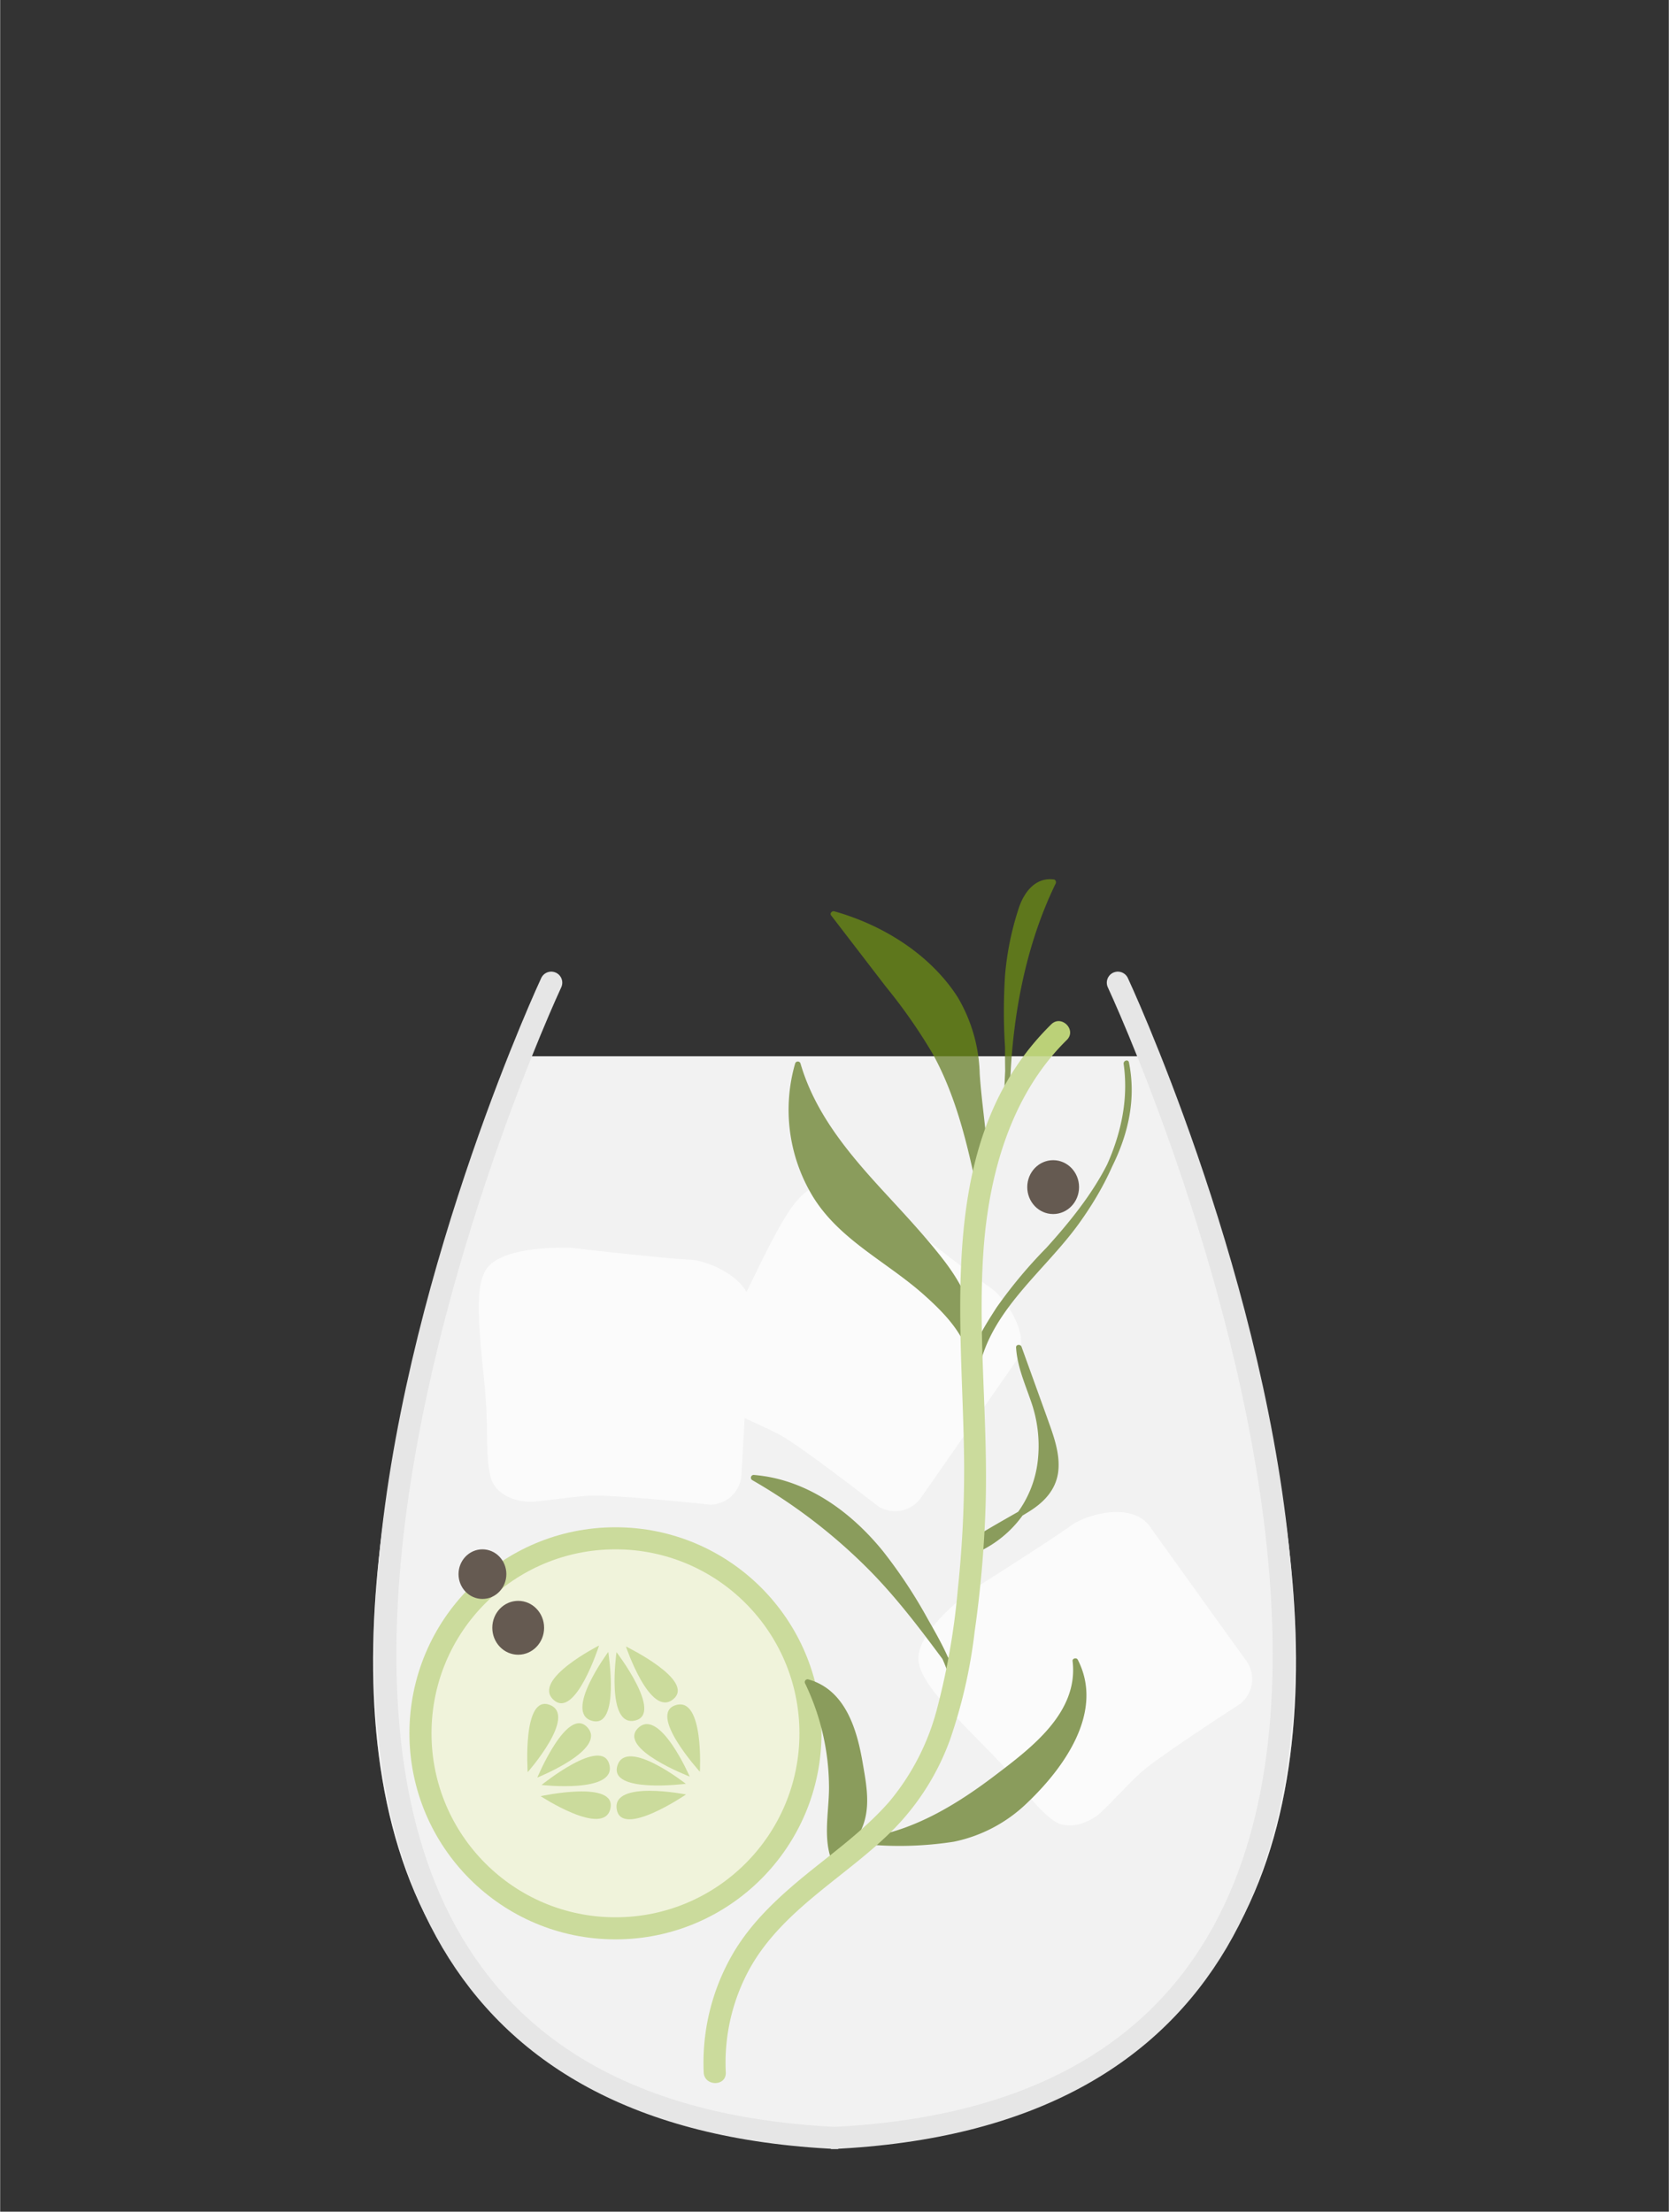 <svg xmlns="http://www.w3.org/2000/svg" width="8cm" height="10.6cm" viewBox="0 0 226.77 300.53"><rect x="0" y="0" width="226.77" height="300.53" fill="#333333" stroke="none"/><defs><style>.cls-1,.cls-7{fill:#f2f2f2;}.cls-2{fill:#fff;}.cls-3{fill:#f0f4d1;stroke:#bbd178;}.cls-3,.cls-5,.cls-8{stroke-miterlimit:10;}.cls-3,.cls-8{stroke-width:3px;}.cls-4{fill:#bbd178;}.cls-5{fill:#2a1a0d;stroke:#2a1a0d;}.cls-6{fill:#5e771c;}.cls-7{opacity:0.3;}.cls-8{fill:none;stroke:#e6e6e6;stroke-linecap:round;}</style></defs><title>gin-tonic</title><g id="drinks"><path class="cls-1" d="M113.89,290.53c-110-5-43-147-43-147h85s67,142-43,147"/><path class="cls-2" d="M119.34,204.7s-9.42-7.34-12.82-9.4c-1.77-1.06-5.6-2.65-7.42-3.63-2.08-1.11-3.88-3.57-3.16-5.82,1-3.23,3.24-5.69,5.79-10.92,3.63-7.42,5.73-11.73,8.23-13.27,3.12-1.93,9.5,2,11.51,3.26,0,0,9.71,7.71,13.11,10.06,1.94,1.34,5.69,6.42,3.52,9.92L128,199.41l-2.72,3.9A4.31,4.31,0,0,1,119.34,204.7Z"/><path class="cls-2" d="M168.57,231.49s-10,6.46-13.12,9c-1.59,1.32-4.36,4.4-5.88,5.8-1.74,1.59-4.67,2.47-6.55,1-2.7-2-4.29-4.95-8.37-9.09-5.8-5.89-9.17-9.29-9.8-12.16-.78-3.6,5.07-8.3,6.91-9.78,0,0,10.49-6.61,13.83-9,1.91-1.39,7.95-3.24,10.53,0l10.32,14.38,2.78,3.86A4.3,4.3,0,0,1,168.57,231.49Z"/><path class="cls-2" d="M96.5,204.46s-11.88-1.27-15.85-1.23c-2.07,0-6.16.69-8.22.82-2.36.15-5.19-1-5.76-3.29-.82-3.28-.24-6.54-.82-12.33-.82-8.22-1.31-13,0-15.61,1.64-3.29,9.15-3.29,11.51-3.29,0,0,12.31,1.44,16.44,1.64,2.35.12,8.22,2.47,8.22,6.58l-1,17.67-.27,4.75A4.3,4.3,0,0,1,96.5,204.46Z"/><circle class="cls-3" cx="83.62" cy="235.53" r="26.5"/><path class="cls-4" d="M73.45,244.07s10.37-2.26,9.48,1.69S73.45,244.07,73.45,244.07Z"/><path class="cls-4" d="M82.79,239.79c1,3.93-9.22,2.76-9.22,2.76s8.25-6.68,9.22-2.76"/><path class="cls-4" d="M93.18,242.39s-10.53,1.36-9.29-2.49S93.18,242.39,93.18,242.39Z"/><path class="cls-4" d="M83.79,245.84c-.64-4,9.42-2,9.42-2s-8.79,6-9.42,2"/><path class="cls-4" d="M95.09,240.75s-7.15-7.85-3.28-9.05S95.09,240.75,95.09,240.75Z"/><path class="cls-4" d="M86.71,234.8c2.91-2.81,7,6.61,7,6.61s-9.92-3.8-7-6.61"/><path class="cls-4" d="M83.76,224.5s6.45,8.44,2.49,9.3S83.76,224.5,83.76,224.5Z"/><path class="cls-4" d="M91.45,230.91c-3.14,2.55-6.41-7.18-6.41-7.18s9.56,4.64,6.41,7.18"/><path class="cls-4" d="M81.39,223.6s-3.23,10.12-6.2,7.37S81.39,223.6,81.39,223.6Z"/><path class="cls-4" d="M80.42,233.83c-3.89-1.12,2.22-9.36,2.22-9.36s1.67,10.48-2.22,9.36"/><path class="cls-4" d="M73,241.54s4.09-9.81,6.81-6.81S73,241.54,73,241.54Z"/><path class="cls-4" d="M74.69,231.67c3.78,1.45-3,9.14-3,9.14s-.76-10.59,3-9.14"/><ellipse class="cls-5" cx="70.4" cy="221.19" rx="3.02" ry="3.16"/><ellipse class="cls-5" cx="65.54" cy="213.9" rx="2.75" ry="2.87"/><ellipse class="cls-5" cx="143.1" cy="161.31" rx="3.02" ry="3.16"/><path class="cls-6" d="M133.83,157.07c-.16-2.9-.82-6.36-1-9.25a31.22,31.22,0,0,0-1.2-8.29,20.75,20.75,0,0,0-6.36-8.91,30.87,30.87,0,0,0-12.07-6.43l8,10.48a75.78,75.78,0,0,1,5.26,7.45c3.72,6.28,5.46,14.13,6.94,21.27"/><path class="cls-6" d="M134.2,157.07c-.23-3.71-.83-7.4-1.08-11.12a21.48,21.48,0,0,0-3-10.46c-3.75-5.83-10.19-9.82-16.78-11.66-.28-.08-.63.28-.42.55l7.45,9.7a72.77,72.77,0,0,1,6.37,9.13c3.44,6.25,4.95,13.36,6.38,20.28.1.47.83.27.73-.2-1.42-6.85-2.93-13.87-6.26-20.09a69.67,69.67,0,0,0-6.42-9.31l-7.6-9.89-.43.55c6.51,1.82,12.95,5.81,16.55,11.67,2,3.27,2.53,6.9,2.75,10.66.21,3.42.82,6.78,1,10.19,0,.48.78.49.75,0Z"/><path class="cls-6" d="M136.05,151.5c1.65-2.3.67-4.48.85-7.31a45.21,45.21,0,0,0-.17-5.07,44.93,44.93,0,0,1,1.77-14.81,8.67,8.67,0,0,1,1.48-3.16,3.33,3.33,0,0,1,3.1-1.25c-4.29,8.72-6.23,20-6.29,29.74"/><path class="cls-6" d="M136.37,151.69c1.32-2,.95-4,.89-6.27,0-1.41.06-2.81,0-4.23s-.19-2.94-.18-4.41a44.35,44.35,0,0,1,.94-9c.53-2.5,1.36-8,5-7.55l-.22-.55c-4.49,9.21-6.25,19.75-6.35,29.93a.38.38,0,0,0,.75,0c.1-10,1.82-20.46,6.24-29.55.1-.19,0-.52-.22-.55-2.46-.34-4,1.62-4.74,3.73a39.85,39.85,0,0,0-1.92,9.3,76,76,0,0,0,0,9.78c0,1.54,0,3.06.06,4.61a6.56,6.56,0,0,1-.88,4.35c-.27.4.38.78.65.38Z"/><path class="cls-6" d="M132.2,185.49c.18-2.49,4-8.62,5.63-10.5,3.9-4.44,8.16-8.64,11.32-13.65s5.13-11.08,3.88-16.87c1.47,9.71-4.15,19.08-10.64,26.44-4,4.57-8.68,9.14-9.76,15.13"/><path class="cls-6" d="M132.58,185.49a12,12,0,0,1,1.59-4.15,41.77,41.77,0,0,1,2.6-4.31c2.28-3.35,5.36-6.15,8-9.23,5.52-6.46,10.42-14.58,8.63-23.43-.09-.48-.78-.26-.72.2,1.19,8.43-2.88,16.41-7.9,22.89-4.51,5.82-11,10.89-12.51,18.48-.09.47.63.67.73.2,1.57-8.07,8.94-13.43,13.54-19.79s8-14,6.86-22l-.72.2c2,9.72-4.39,18.25-10.49,25a64.43,64.43,0,0,0-6.8,8.15c-1.43,2.25-3.28,5-3.55,7.73-.05.48.7.47.75,0Z"/><path class="cls-6" d="M132,180.75c-.11-3.6-2.12-6.85-4.34-9.68-6.76-8.68-16.27-15.87-19.22-26.47a22.12,22.12,0,0,0,5.1,21.31c3,3.16,6.93,5.32,10.34,8.07s8.13,7.14,8.36,11.51"/><path class="cls-6" d="M132.34,180.75c-.2-3.75-2.14-7-4.39-9.87s-4.66-5.47-7.09-8.11c-5-5.4-10-11.05-12.1-18.27a.38.38,0,0,0-.72,0,22.7,22.7,0,0,0,2.35,18c3.6,5.95,10.06,8.92,15.11,13.41,2.78,2.48,6,5.69,6.33,9.61,0,.48.79.48.75,0-.23-2.86-1.89-5.3-3.75-7.38a44.41,44.41,0,0,0-7.17-6.24c-3-2.15-6.11-4.15-8.54-6.93a21.77,21.77,0,0,1-4.36-20.24H108c1.92,6.7,6.37,12.11,11,17.17,2.4,2.63,4.87,5.22,7.14,8,2.61,3.15,5.22,6.69,5.44,10.92,0,.48.77.48.75,0Z"/><path class="cls-6" d="M132.22,210.79a14.54,14.54,0,0,0,8-7.91,17.18,17.18,0,0,0,.58-11.34c-.8-2.81-2.27-5.48-2.38-8.4l3.71,10.54c.95,2.71,1.89,5.79.59,8.35-1,2-3.22,3.17-5.23,4.27q-2.79,1.53-5.43,3.28"/><path class="cls-6" d="M132.32,211.15a15.27,15.27,0,0,0,9.13-10.82,17.84,17.84,0,0,0,0-8.06c-.72-3.1-2.39-5.91-2.59-9.13l-.73.1,2.82,8c.89,2.51,2.09,5.16,2.1,7.87,0,3-1.95,4.73-4.33,6.1s-4.58,2.58-6.78,4c-.4.26,0,.91.38.65,2.42-1.6,5-2.9,7.45-4.43,2-1.23,3.64-2.88,4-5.31.36-2.65-.72-5.29-1.58-7.73L138.8,183c-.13-.37-.76-.34-.74.1.16,2.56,1.18,4.85,2,7.24a18.14,18.14,0,0,1,.93,8.33,14.67,14.67,0,0,1-8.87,11.72c-.44.18-.24.9.2.72Z"/><path class="cls-6" d="M130,230.52c-.28-3.13-1.79-6-3.32-8.74-2.71-4.88-5.62-9.73-9.57-13.68s-9.1-6.94-14.67-7.31a75.07,75.07,0,0,1,21.47,18.48c.93,1.17,1.83,2.37,2.72,3.57l4.18,5.62"/><path class="cls-6" d="M130.32,230.52c-.41-3.83-2.36-7.18-4.23-10.47a67.22,67.22,0,0,0-6.12-9.27c-4.4-5.42-10.44-9.8-17.58-10.36a.38.38,0,0,0-.19.7,74.88,74.88,0,0,1,15.44,11.76c4.84,4.79,8.75,10.33,12.8,15.76.28.39.93,0,.65-.37-4.09-5.49-8-11.09-12.92-15.92a75.73,75.73,0,0,0-15.59-11.88l-.19.7c6.94.54,12.78,4.88,17,10.14a65.5,65.5,0,0,1,5.79,8.74c1.87,3.27,3.93,6.64,4.34,10.47.05.47.8.48.75,0Z"/><path class="cls-6" d="M117.43,250.21c5.73.35,11.77.64,16.91-1.92a25.13,25.13,0,0,0,7.65-6.43,23,23,0,0,0,4.6-7.53,11,11,0,0,0-.48-8.62,11.47,11.47,0,0,1-2.42,8.24,34.15,34.15,0,0,1-6.33,6.09c-5.31,4.28-12.23,8.87-19,9.91"/><path class="cls-6" d="M117.43,250.59a48.11,48.11,0,0,0,12.17-.33,20.13,20.13,0,0,0,9.92-5.23c5-4.74,10.59-12.39,6.92-19.51-.16-.31-.75-.18-.7.19.84,7-5.64,11.82-10.55,15.55s-10.63,7.29-16.9,8.33c-.48.07-.27.8.2.72,6.64-1.09,12.6-4.92,17.83-9,4.89-3.79,11-8.66,10.17-15.62l-.7.19c3.61,7-2.38,14.71-7.42,19.16a19.25,19.25,0,0,1-9.81,4.63,51.12,51.12,0,0,1-11.13.15c-.48,0-.48.72,0,.75Z"/><path class="cls-6" d="M113.25,252.83a14.54,14.54,0,0,0,3.74-5.05c.82-2.32.43-4.87,0-7.3a25.46,25.46,0,0,0-1.91-7.15,8.62,8.62,0,0,0-5.37-4.77,32.74,32.74,0,0,1,3.13,17.67c-.21,2-.16,5.52.88,7.25"/><path class="cls-6" d="M113.51,253.09c1.68-1.68,3.4-3.47,4-5.83.67-2.54.13-5.22-.3-7.74-.78-4.57-2.37-9.93-7.4-11.32a.38.38,0,0,0-.42.55,32.78,32.78,0,0,1,3.25,14.16c0,3.5-1,7.52.76,10.76.23.43.88.05.65-.38a11.37,11.37,0,0,1-.92-5.83c.08-2.12.32-4.19.21-6.32a33.55,33.55,0,0,0-3.31-12.77l-.42.55c4.77,1.32,6.14,6.51,6.87,10.79.4,2.32.91,4.8.36,7.14s-2.25,4.07-3.89,5.71c-.34.34.19.88.53.53Z"/><path class="cls-4" d="M98.61,281.59a26.51,26.51,0,0,1,3.31-14.19c2.29-4.08,5.7-7.27,9.28-10.21s7.24-5.57,10.43-8.84a33.78,33.78,0,0,0,7.47-12,69.73,69.73,0,0,0,3.33-14.63,156.12,156.12,0,0,0,1.48-16.86c.38-11.49-1.06-23-.31-34.48.68-10.52,3.64-21.48,11.36-29.07,1.38-1.36-.74-3.48-2.12-2.12-15.87,15.6-12,39.58-11.84,59.6a154.78,154.78,0,0,1-.86,17.22A96.66,96.66,0,0,1,127.37,232a32.43,32.43,0,0,1-6.54,12.82c-3.1,3.54-6.89,6.36-10.54,9.28-4.1,3.3-8.08,6.84-10.75,11.44a29.46,29.46,0,0,0-3.93,16.07c.09,1.92,3.09,1.93,3,0Z"/><path class="cls-7" d="M113.89,290.53c-110-5-43-147-43-147h85s67,142-43,147"/><path class="cls-8" d="M74.89,133.53s-71,152,39,157h-1c110-5,39-157,39-157"/></g></svg>

